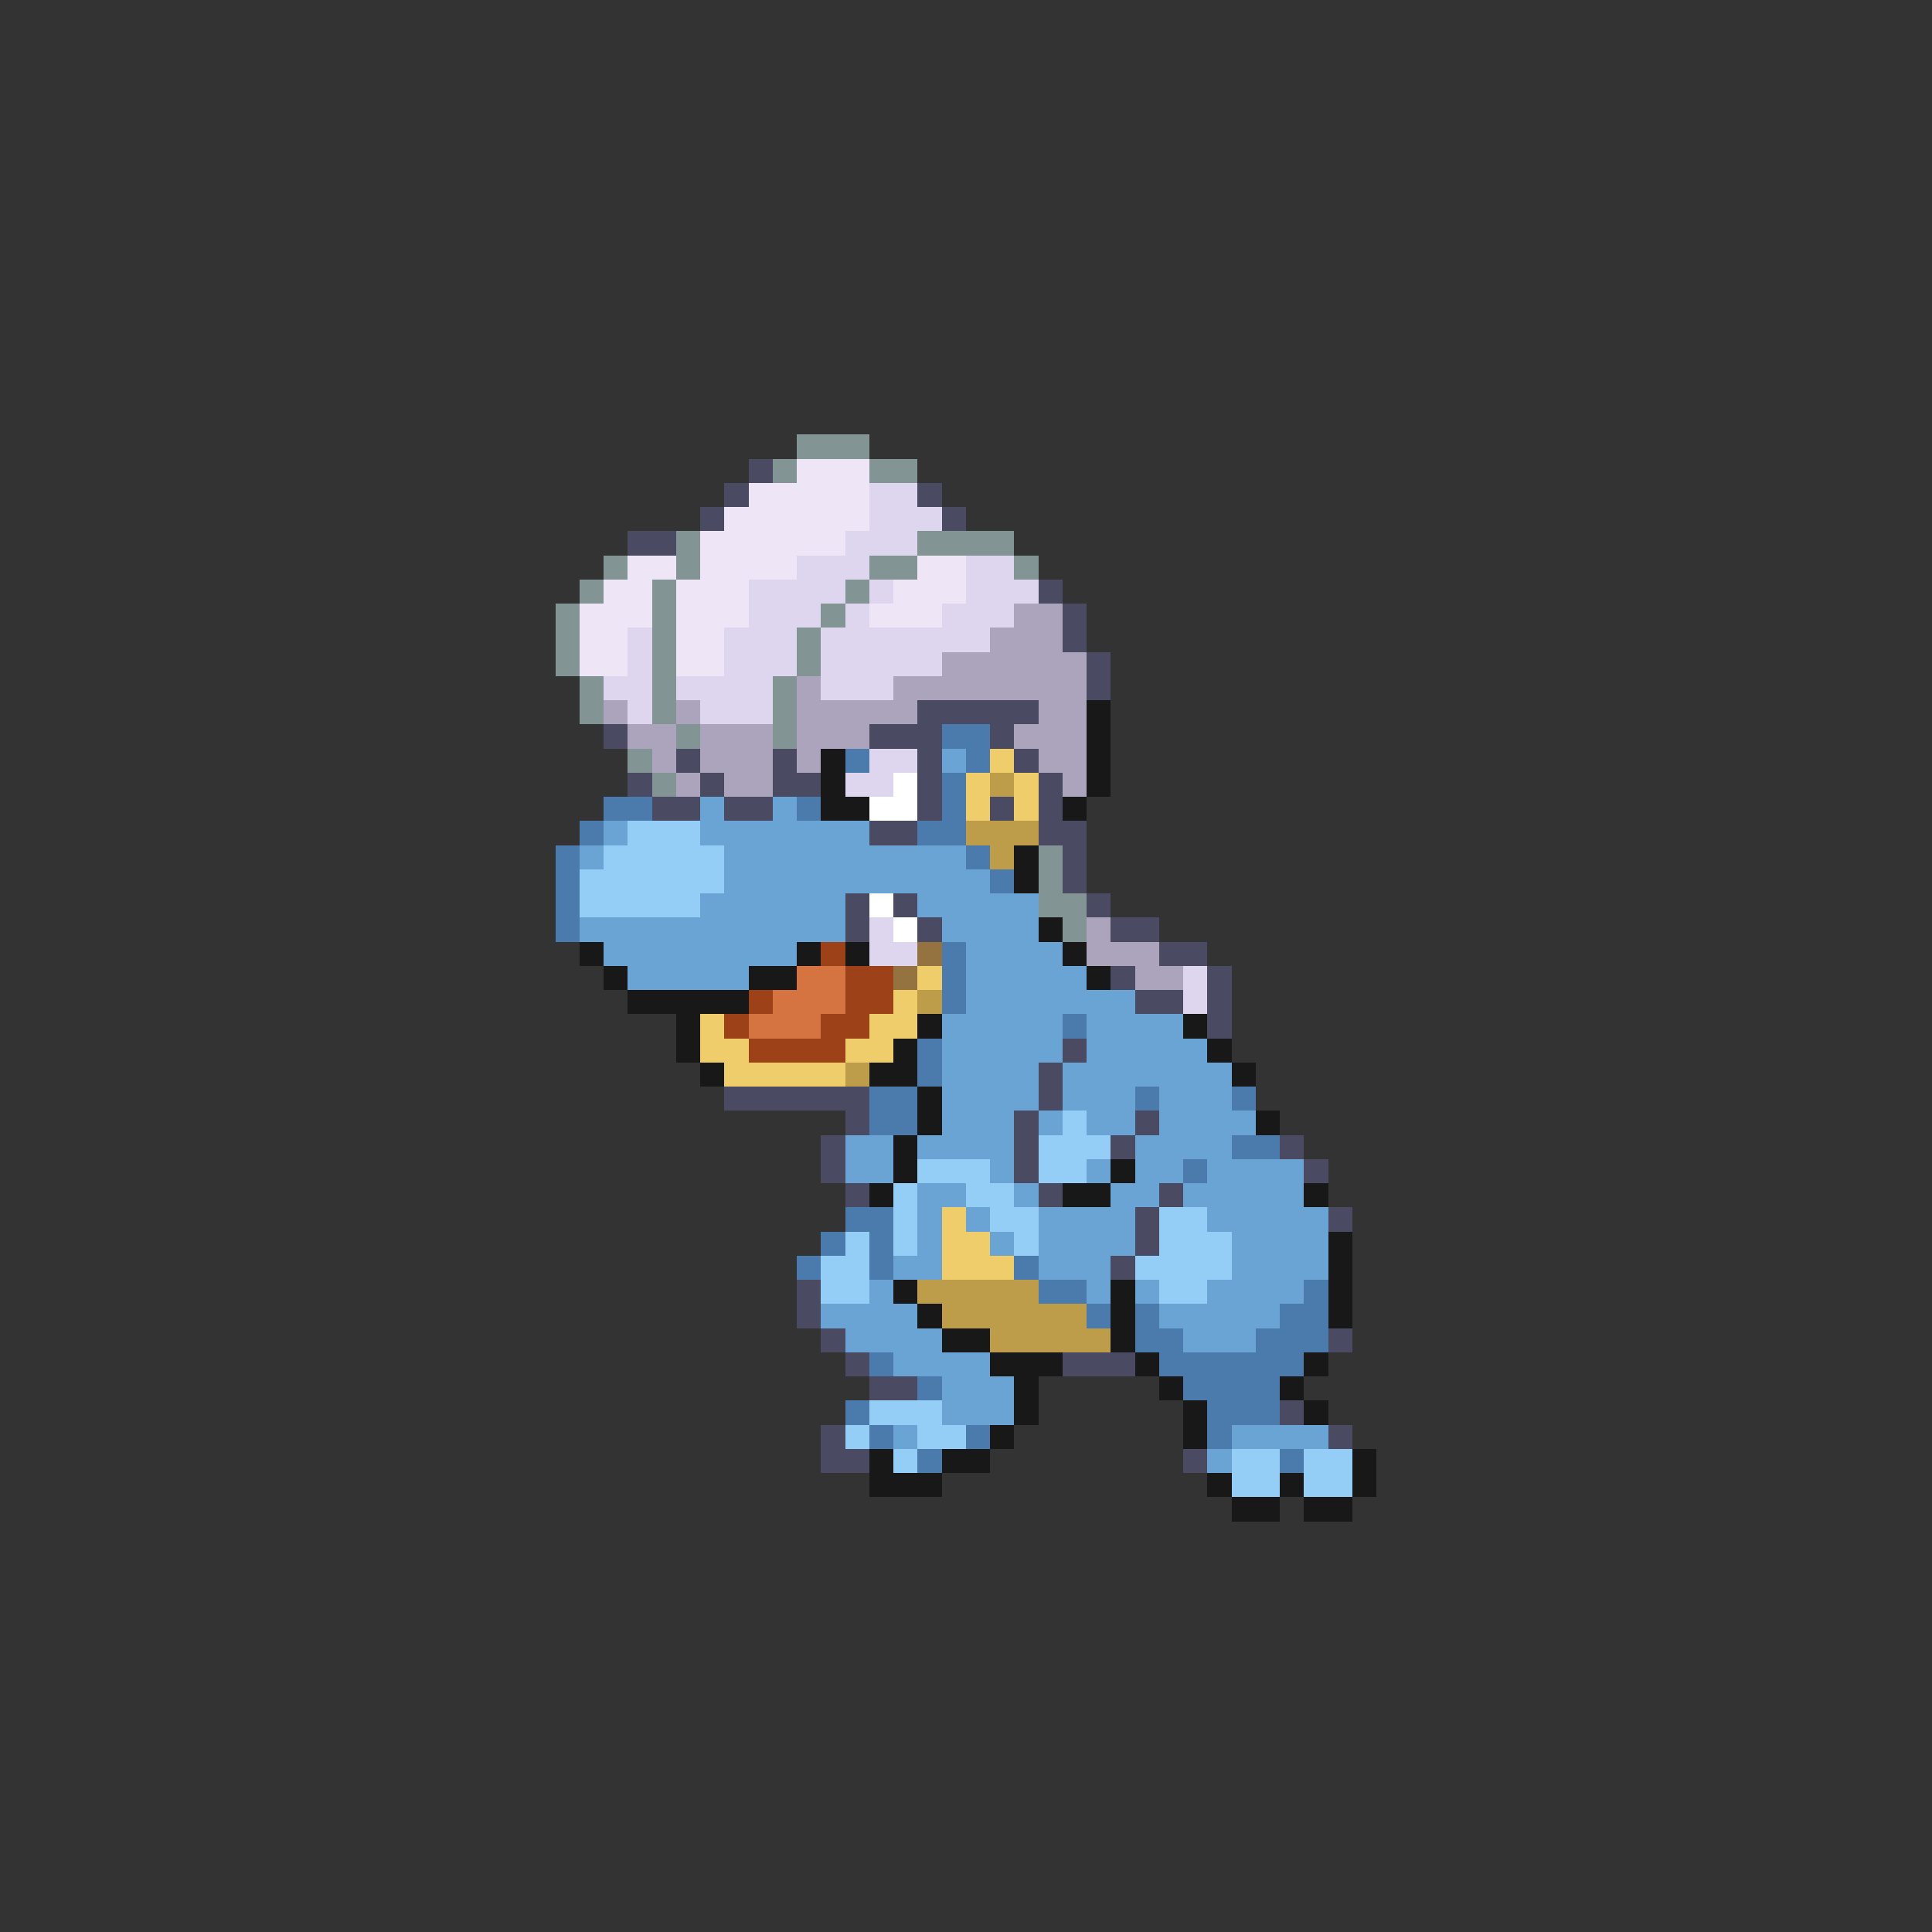 <svg xmlns="http://www.w3.org/2000/svg" viewBox="0 -0.5 80 80" shape-rendering="crispEdges">
<rect x="0" y="-0.5" width="80" height="80" fill="#333333" stroke="none"/>
<path stroke="#839494" d="M33 18h3M32 19h1M36 19h2M28 22h1M38 22h4M25 23h1M28 23h1M36 23h2M42 23h1M24 24h1M27 24h1M35 24h1M23 25h1M27 25h1M34 25h1M23 26h1M27 26h1M33 26h1M23 27h1M27 27h1M33 27h1M24 28h1M27 28h1M32 28h1M24 29h1M27 29h1M32 29h1M28 30h1M32 30h1M26 31h1M27 32h1M43 35h1M43 36h1M43 37h2M44 38h1" />
<path stroke="#4a4a62" d="M31 19h1M30 20h1M38 20h1M29 21h1M39 21h1M26 22h2M43 24h1M44 25h1M44 26h1M45 27h1M45 28h1M38 29h5M25 30h1M36 30h3M41 30h1M28 31h1M32 31h1M38 31h1M42 31h1M26 32h1M29 32h1M32 32h2M38 32h1M43 32h1M27 33h2M30 33h2M38 33h1M41 33h1M43 33h1M36 34h2M43 34h2M44 35h1M44 36h1M35 37h1M37 37h1M45 37h1M35 38h1M38 38h1M46 38h2M48 39h2M46 40h1M50 40h1M47 41h2M50 41h1M50 42h1M44 43h1M43 44h1M30 45h6M43 45h1M35 46h1M42 46h1M47 46h1M34 47h1M42 47h1M46 47h1M53 47h1M34 48h1M42 48h1M54 48h1M35 49h1M43 49h1M48 49h1M47 50h1M55 50h1M47 51h1M46 52h1M33 53h1M33 54h1M34 55h1M55 55h1M35 56h1M44 56h3M36 57h2M53 58h1M34 59h1M55 59h1M34 60h2M49 60h1" />
<path stroke="#eee6f6" d="M33 19h3M31 20h5M30 21h6M29 22h6M26 23h2M29 23h4M38 23h2M25 24h2M28 24h3M37 24h3M24 25h3M28 25h3M36 25h3M24 26h2M28 26h2M24 27h2M28 27h2" />
<path stroke="#ded5ee" d="M36 20h2M36 21h3M35 22h3M33 23h3M40 23h2M31 24h4M36 24h1M40 24h3M31 25h3M35 25h1M39 25h3M26 26h1M30 26h3M34 26h7M26 27h1M30 27h3M34 27h5M25 28h2M28 28h4M34 28h3M26 29h1M29 29h3M36 31h2M35 32h2M36 38h1M36 39h2M49 40h1M49 41h1" />
<path stroke="#aca4bd" d="M42 25h2M41 26h3M39 27h6M33 28h1M37 28h8M25 29h1M28 29h1M33 29h5M43 29h2M26 30h2M29 30h3M33 30h3M42 30h3M27 31h1M29 31h3M33 31h1M43 31h2M28 32h1M30 32h2M44 32h1M45 38h1M45 39h3M47 40h2" />
<path stroke="#181818" d="M45 29h1M45 30h1M34 31h1M45 31h1M34 32h1M45 32h1M34 33h2M44 33h1M42 35h1M42 36h1M43 38h1M24 39h1M33 39h1M35 39h1M44 39h1M25 40h1M31 40h2M45 40h1M26 41h5M28 42h1M38 42h1M49 42h1M28 43h1M37 43h1M50 43h1M29 44h1M36 44h2M51 44h1M38 45h1M38 46h1M52 46h1M37 47h1M37 48h1M46 48h1M36 49h1M44 49h2M54 49h1M55 51h1M55 52h1M37 53h1M46 53h1M55 53h1M38 54h1M46 54h1M55 54h1M39 55h2M46 55h1M41 56h3M47 56h1M54 56h1M42 57h1M48 57h1M53 57h1M42 58h1M49 58h1M54 58h1M41 59h1M49 59h1M36 60h1M39 60h2M56 60h1M36 61h3M50 61h1M53 61h1M56 61h1M51 62h2M54 62h2" />
<path stroke="#4a7bac" d="M39 30h2M35 31h1M40 31h1M39 32h1M25 33h2M33 33h1M39 33h1M24 34h1M38 34h2M23 35h1M40 35h1M23 36h1M41 36h1M23 37h1M23 38h1M39 39h1M39 40h1M39 41h1M44 42h1M38 43h1M38 44h1M36 45h2M47 45h1M51 45h1M36 46h2M51 47h2M49 48h1M35 50h2M34 51h1M36 51h1M33 52h1M36 52h1M42 52h1M43 53h2M54 53h1M45 54h1M47 54h1M53 54h2M47 55h2M52 55h3M36 56h1M48 56h6M38 57h1M49 57h4M35 58h1M50 58h3M36 59h1M40 59h1M50 59h1M38 60h1M53 60h1" />
<path stroke="#6aa4d5" d="M39 31h1M29 33h1M32 33h1M25 34h1M29 34h7M24 35h1M30 35h10M30 36h11M29 37h6M38 37h5M24 38h11M39 38h4M25 39h8M40 39h4M26 40h5M40 40h5M40 41h7M39 42h5M45 42h4M39 43h5M45 43h5M39 44h4M44 44h7M39 45h4M44 45h3M48 45h3M39 46h3M43 46h1M45 46h2M48 46h4M35 47h2M38 47h4M47 47h4M35 48h2M41 48h1M45 48h1M47 48h2M50 48h4M38 49h2M42 49h1M46 49h2M49 49h5M38 50h1M40 50h1M43 50h4M50 50h5M38 51h1M41 51h1M43 51h4M51 51h4M37 52h2M43 52h3M51 52h4M36 53h1M45 53h1M47 53h1M50 53h4M34 54h4M48 54h5M35 55h4M49 55h3M37 56h4M39 57h3M39 58h3M37 59h1M51 59h4M50 60h1" />
<path stroke="#eecd6a" d="M41 31h1M40 32h1M42 32h1M40 33h1M42 33h1M38 40h1M37 41h1M29 42h1M36 42h2M29 43h2M35 43h2M30 44h5M39 50h1M39 51h2M39 52h3" />
<path stroke="#ffffff" d="M37 32h1M36 33h2M36 37h1M37 38h1" />
<path stroke="#bd9c4a" d="M41 32h1M40 34h3M41 35h1M38 41h1M35 44h1M38 53h5M39 54h6M41 55h5" />
<path stroke="#94cdf6" d="M26 34h3M25 35h5M24 36h6M24 37h5M44 46h1M43 47h3M38 48h3M43 48h2M37 49h1M40 49h2M37 50h1M41 50h2M48 50h2M35 51h1M37 51h1M42 51h1M48 51h3M34 52h2M47 52h4M34 53h2M48 53h2M36 58h3M35 59h1M38 59h2M37 60h1M51 60h2M54 60h2M51 61h2M54 61h2" />
<path stroke="#9c4118" d="M34 39h1M35 40h2M31 41h1M35 41h2M30 42h1M34 42h2M31 43h4" />
<path stroke="#947341" d="M38 39h1M37 40h1" />
<path stroke="#d57341" d="M33 40h2M32 41h3M31 42h3" />
</svg>